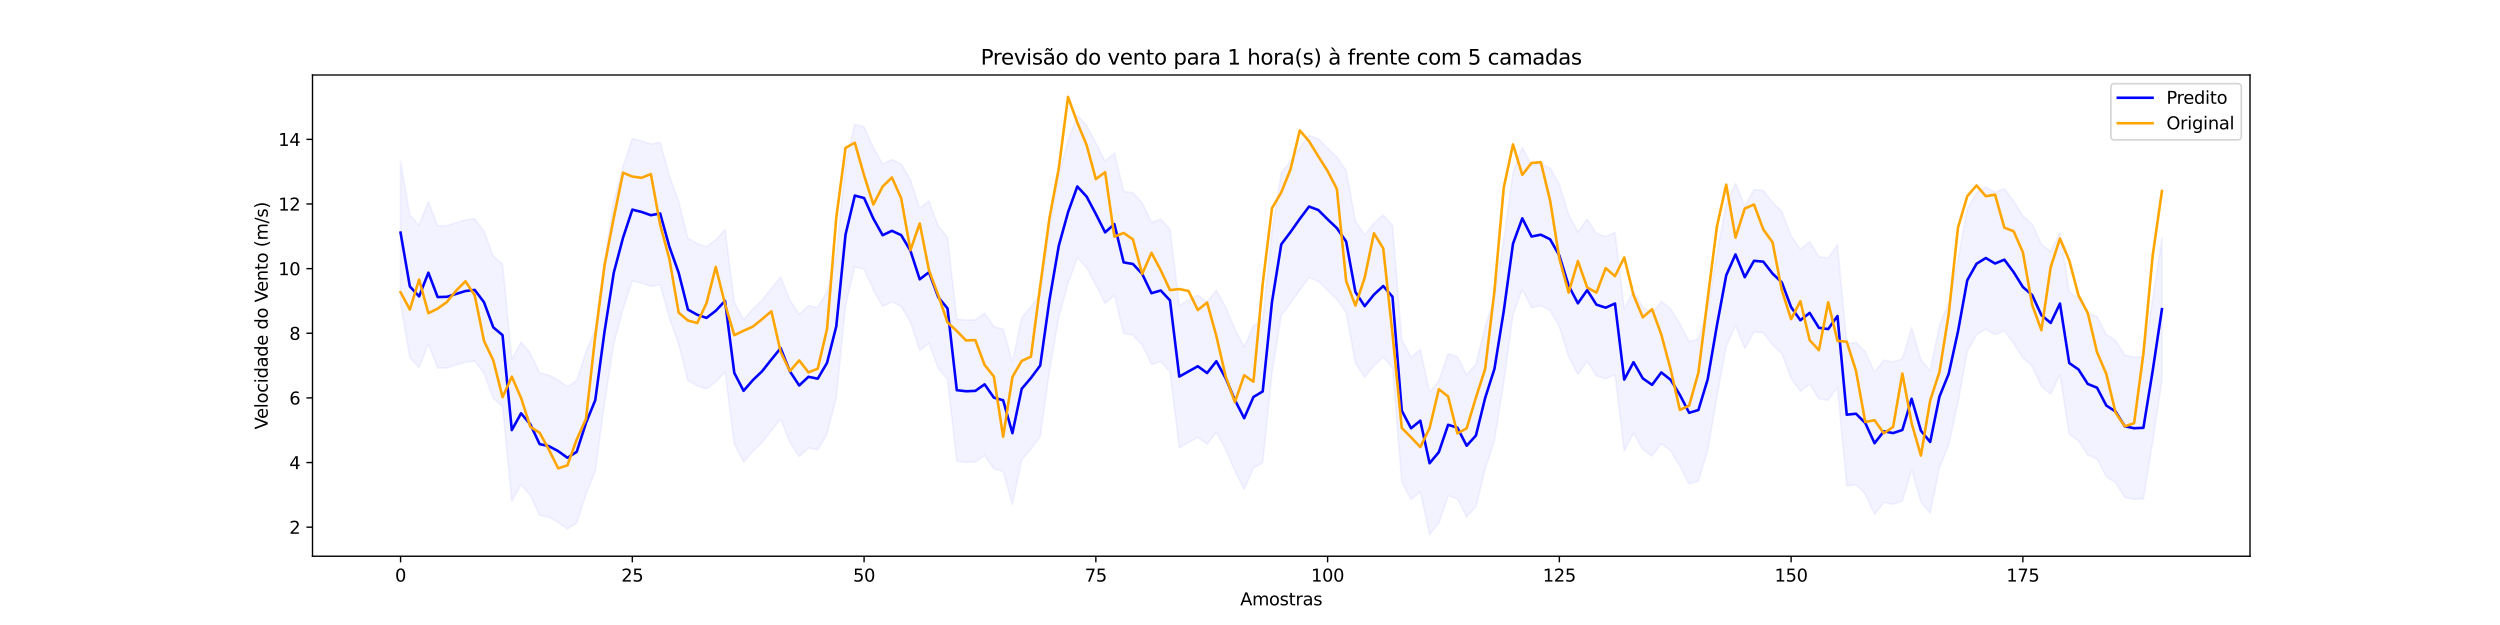 <?xml version="1.0" encoding="utf-8" standalone="no"?>
<!DOCTYPE svg PUBLIC "-//W3C//DTD SVG 1.1//EN"
  "http://www.w3.org/Graphics/SVG/1.1/DTD/svg11.dtd">
<svg xmlns:xlink="http://www.w3.org/1999/xlink" width="1440pt" height="360pt" viewBox="0 0 1440 360" xmlns="http://www.w3.org/2000/svg" version="1.1">
 <defs>
  <style type="text/css">*{stroke-linejoin: round; stroke-linecap: butt}</style>
 </defs>
 <g id="figure_1">
  <g id="patch_1">
   <path d="M 0 360 
L 1440 360 
L 1440 0 
L 0 0 
z
" style="fill: #ffffff"/>
  </g>
  <g id="axes_1">
   <g id="patch_2">
    <path d="M 180 320.4 
L 1296 320.4 
L 1296 43.2 
L 180 43.2 
z
" style="fill: #ffffff"/>
   </g>
   <g id="PolyCollection_1">
    <defs>
     <path id="m9de06564e8" d="M 230.727 -266.967 
L 230.727 -185.015 
L 236.067 -154.036 
L 241.407 -148.293 
L 246.746 -161.95 
L 252.086 -147.912 
L 257.426 -148.069 
L 262.766 -149.77 
L 268.105 -151.393 
L 273.445 -152.022 
L 278.785 -144.938 
L 284.124 -130.469 
L 289.464 -125.991 
L 294.804 -71.287 
L 300.144 -80.956 
L 305.483 -74.603 
L 310.823 -63.219 
L 316.163 -62.054 
L 321.502 -59.167 
L 326.842 -55.332 
L 332.182 -58.778 
L 337.522 -75.416 
L 342.861 -88.514 
L 348.201 -127.964 
L 353.541 -161.964 
L 358.88 -182.137 
L 364.22 -198.27 
L 369.56 -196.936 
L 374.9 -195.064 
L 380.239 -196.085 
L 385.579 -176.846 
L 390.919 -161.882 
L 396.258 -140.697 
L 401.598 -137.733 
L 406.938 -135.919 
L 412.278 -140.013 
L 417.617 -145.723 
L 422.957 -104.205 
L 428.297 -93.907 
L 433.636 -100.073 
L 438.976 -105.188 
L 444.316 -111.937 
L 449.656 -118.486 
L 454.995 -105.119 
L 460.335 -96.988 
L 465.675 -101.99 
L 471.014 -100.901 
L 476.354 -109.994 
L 481.694 -131.046 
L 487.033 -183.948 
L 492.373 -206.369 
L 497.713 -204.967 
L 503.053 -193.084 
L 508.392 -183.56 
L 513.732 -186.065 
L 519.072 -183.594 
L 524.411 -174.6 
L 529.751 -158.147 
L 535.091 -162.217 
L 540.431 -147.838 
L 545.77 -141.354 
L 551.11 -94.276 
L 556.45 -93.663 
L 561.789 -93.868 
L 567.129 -97.648 
L 572.469 -89.974 
L 577.809 -88.479 
L 583.148 -69.521 
L 588.488 -95.036 
L 593.828 -101.327 
L 599.167 -108.493 
L 604.507 -146.334 
L 609.847 -177.383 
L 615.187 -196.741 
L 620.526 -211.603 
L 625.866 -205.826 
L 631.206 -195.783 
L 636.545 -185.177 
L 641.885 -189.952 
L 647.225 -167.879 
L 652.565 -166.968 
L 657.904 -161.255 
L 663.244 -150.143 
L 668.584 -151.704 
L 673.923 -145.985 
L 679.263 -102.107 
L 684.603 -105.147 
L 689.943 -108.066 
L 695.282 -104.161 
L 700.622 -110.937 
L 705.962 -101.181 
L 711.301 -88.655 
L 716.641 -78.147 
L 721.981 -90.36 
L 727.321 -93.548 
L 732.66 -145.084 
L 738 -178.275 
L 743.34 -185.363 
L 748.679 -192.937 
L 754.019 -200.062 
L 759.359 -198.039 
L 764.699 -192.691 
L 770.038 -187.629 
L 775.378 -179.873 
L 780.718 -150.8 
L 786.057 -142.68 
L 791.397 -149.329 
L 796.737 -154.29 
L 802.077 -148.094 
L 807.416 -82.481 
L 812.756 -72.336 
L 818.096 -76.707 
L 823.435 -52.2 
L 828.775 -58.605 
L 834.115 -74.338 
L 839.455 -72.7 
L 844.794 -62.277 
L 850.134 -68.178 
L 855.474 -89.911 
L 860.813 -106.606 
L 866.153 -139.778 
L 871.493 -178.68 
L 876.833 -193.265 
L 882.172 -182.79 
L 887.512 -183.836 
L 892.852 -181.21 
L 898.191 -171.824 
L 903.531 -154.506 
L 908.871 -144.323 
L 914.211 -151.9 
L 919.55 -143.55 
L 924.89 -141.795 
L 930.23 -144.193 
L 935.569 -100.378 
L 940.909 -110.399 
L 946.249 -101.073 
L 951.589 -97.343 
L 956.928 -104.499 
L 962.268 -100.274 
L 967.608 -91.569 
L 972.947 -81.234 
L 978.287 -82.861 
L 983.627 -100.548 
L 988.967 -131.684 
L 994.306 -160.45 
L 999.646 -172.49 
L 1004.986 -159.377 
L 1010.325 -168.801 
L 1015.665 -168.311 
L 1021.005 -161.423 
L 1026.344 -156.333 
L 1031.684 -142.081 
L 1037.024 -134.549 
L 1042.364 -138.8 
L 1047.703 -130.187 
L 1053.043 -129.484 
L 1058.383 -136.984 
L 1063.722 -80.163 
L 1069.062 -80.715 
L 1074.402 -75.371 
L 1079.742 -63.732 
L 1085.081 -70.583 
L 1090.421 -69.565 
L 1095.761 -71.354 
L 1101.1 -89.337 
L 1106.44 -70.943 
L 1111.78 -64.438 
L 1117.12 -90.573 
L 1122.459 -103.71 
L 1127.799 -128.083 
L 1133.139 -157.573 
L 1138.478 -167.09 
L 1143.818 -170.397 
L 1149.158 -167.241 
L 1154.498 -169.441 
L 1159.837 -162.295 
L 1165.177 -153.714 
L 1170.517 -149.054 
L 1175.856 -137.48 
L 1181.196 -133.011 
L 1186.536 -144.169 
L 1191.876 -109.91 
L 1197.215 -106.201 
L 1202.555 -97.874 
L 1207.895 -95.699 
L 1213.234 -85.444 
L 1218.574 -81.972 
L 1223.914 -73.451 
L 1229.254 -72.37 
L 1234.593 -72.6 
L 1239.933 -105.361 
L 1245.273 -140.926 
L 1245.273 -222.878 
L 1245.273 -222.878 
L 1239.933 -187.313 
L 1234.593 -154.552 
L 1229.254 -154.323 
L 1223.914 -155.403 
L 1218.574 -163.925 
L 1213.234 -167.396 
L 1207.895 -177.652 
L 1202.555 -179.826 
L 1197.215 -188.154 
L 1191.876 -191.863 
L 1186.536 -226.121 
L 1181.196 -214.963 
L 1175.856 -219.432 
L 1170.517 -231.006 
L 1165.177 -235.666 
L 1159.837 -244.247 
L 1154.498 -251.393 
L 1149.158 -249.193 
L 1143.818 -252.349 
L 1138.478 -249.042 
L 1133.139 -239.525 
L 1127.799 -210.035 
L 1122.459 -185.662 
L 1117.12 -172.525 
L 1111.78 -146.39 
L 1106.44 -152.895 
L 1101.1 -171.289 
L 1095.761 -153.306 
L 1090.421 -151.517 
L 1085.081 -152.535 
L 1079.742 -145.684 
L 1074.402 -157.323 
L 1069.062 -162.667 
L 1063.722 -162.116 
L 1058.383 -218.936 
L 1053.043 -211.436 
L 1047.703 -212.139 
L 1042.364 -220.753 
L 1037.024 -216.501 
L 1031.684 -224.033 
L 1026.344 -238.285 
L 1021.005 -243.375 
L 1015.665 -250.263 
L 1010.325 -250.753 
L 1004.986 -241.329 
L 999.646 -254.442 
L 994.306 -242.402 
L 988.967 -213.636 
L 983.627 -182.5 
L 978.287 -164.814 
L 972.947 -163.186 
L 967.608 -173.521 
L 962.268 -182.226 
L 956.928 -186.451 
L 951.589 -179.295 
L 946.249 -183.025 
L 940.909 -192.352 
L 935.569 -182.331 
L 930.23 -226.145 
L 924.89 -223.747 
L 919.55 -225.502 
L 914.211 -233.852 
L 908.871 -226.275 
L 903.531 -236.458 
L 898.191 -253.776 
L 892.852 -263.162 
L 887.512 -265.788 
L 882.172 -264.742 
L 876.833 -275.218 
L 871.493 -260.633 
L 866.153 -221.73 
L 860.813 -188.558 
L 855.474 -171.863 
L 850.134 -150.131 
L 844.794 -144.229 
L 839.455 -154.653 
L 834.115 -156.29 
L 828.775 -140.557 
L 823.435 -134.152 
L 818.096 -158.659 
L 812.756 -154.288 
L 807.416 -164.433 
L 802.077 -230.046 
L 796.737 -236.242 
L 791.397 -231.281 
L 786.057 -224.632 
L 780.718 -232.752 
L 775.378 -261.825 
L 770.038 -269.581 
L 764.699 -274.643 
L 759.359 -279.991 
L 754.019 -282.014 
L 748.679 -274.889 
L 743.34 -267.315 
L 738 -260.228 
L 732.66 -227.036 
L 727.321 -175.5 
L 721.981 -172.312 
L 716.641 -160.099 
L 711.301 -170.607 
L 705.962 -183.133 
L 700.622 -192.889 
L 695.282 -186.113 
L 689.943 -190.018 
L 684.603 -187.099 
L 679.263 -184.059 
L 673.923 -227.937 
L 668.584 -233.656 
L 663.244 -232.095 
L 657.904 -243.207 
L 652.565 -248.92 
L 647.225 -249.831 
L 641.885 -271.905 
L 636.545 -267.129 
L 631.206 -277.735 
L 625.866 -287.778 
L 620.526 -293.555 
L 615.187 -278.694 
L 609.847 -259.335 
L 604.507 -228.287 
L 599.167 -190.446 
L 593.828 -183.279 
L 588.488 -176.988 
L 583.148 -151.473 
L 577.809 -170.431 
L 572.469 -171.927 
L 567.129 -179.6 
L 561.789 -175.82 
L 556.45 -175.615 
L 551.11 -176.228 
L 545.77 -223.306 
L 540.431 -229.79 
L 535.091 -244.169 
L 529.751 -240.099 
L 524.411 -256.552 
L 519.072 -265.546 
L 513.732 -268.018 
L 508.392 -265.513 
L 503.053 -275.036 
L 497.713 -286.919 
L 492.373 -288.322 
L 487.033 -265.9 
L 481.694 -212.999 
L 476.354 -191.946 
L 471.014 -182.853 
L 465.675 -183.942 
L 460.335 -178.94 
L 454.995 -187.071 
L 449.656 -200.438 
L 444.316 -193.89 
L 438.976 -187.14 
L 433.636 -182.025 
L 428.297 -175.859 
L 422.957 -186.157 
L 417.617 -227.675 
L 412.278 -221.965 
L 406.938 -217.871 
L 401.598 -219.685 
L 396.258 -222.65 
L 390.919 -243.835 
L 385.579 -258.798 
L 380.239 -278.037 
L 374.9 -277.016 
L 369.56 -278.888 
L 364.22 -280.222 
L 358.88 -264.089 
L 353.541 -243.916 
L 348.201 -209.916 
L 342.861 -170.466 
L 337.522 -157.368 
L 332.182 -140.731 
L 326.842 -137.284 
L 321.502 -141.12 
L 316.163 -144.006 
L 310.823 -145.171 
L 305.483 -156.555 
L 300.144 -162.908 
L 294.804 -153.239 
L 289.464 -207.943 
L 284.124 -212.421 
L 278.785 -226.89 
L 273.445 -233.975 
L 268.105 -233.345 
L 262.766 -231.722 
L 257.426 -230.022 
L 252.086 -229.865 
L 246.746 -243.902 
L 241.407 -230.245 
L 236.067 -235.988 
L 230.727 -266.967 
z
" style="stroke: #0000ff; stroke-opacity: 0.05"/>
    </defs>
    <g clip-path="url(#pc1c5393444)">
     <use xlink:href="#m9de06564e8" x="0" y="360" style="fill: #0000ff; fill-opacity: 0.05; stroke: #0000ff; stroke-opacity: 0.05"/>
    </g>
   </g>
   <g id="matplotlib.axis_1">
    <g id="xtick_1">
     <g id="line2d_1">
      <defs>
       <path id="mab54922712" d="M 0 0 
L 0 3.5 
" style="stroke: #000000; stroke-width: 0.8"/>
      </defs>
      <g>
       <use xlink:href="#mab54922712" x="230.727" y="320.4" style="stroke: #000000; stroke-width: 0.8"/>
      </g>
     </g>
     <g id="text_1">
      <!-- 0 -->
      <g transform="translate(227.546 334.998) scale(0.1 -0.1)">
       <defs>
        <path id="DejaVuSans-30" d="M 2034 4250 
Q 1547 4250 1301 3770 
Q 1056 3291 1056 2328 
Q 1056 1369 1301 889 
Q 1547 409 2034 409 
Q 2525 409 2770 889 
Q 3016 1369 3016 2328 
Q 3016 3291 2770 3770 
Q 2525 4250 2034 4250 
z
M 2034 4750 
Q 2819 4750 3233 4129 
Q 3647 3509 3647 2328 
Q 3647 1150 3233 529 
Q 2819 -91 2034 -91 
Q 1250 -91 836 529 
Q 422 1150 422 2328 
Q 422 3509 836 4129 
Q 1250 4750 2034 4750 
z
" transform="scale(0.016)"/>
       </defs>
       <use xlink:href="#DejaVuSans-30"/>
      </g>
     </g>
    </g>
    <g id="xtick_2">
     <g id="line2d_2">
      <g>
       <use xlink:href="#mab54922712" x="364.22" y="320.4" style="stroke: #000000; stroke-width: 0.8"/>
      </g>
     </g>
     <g id="text_2">
      <!-- 25 -->
      <g transform="translate(357.858 334.998) scale(0.1 -0.1)">
       <defs>
        <path id="DejaVuSans-32" d="M 1228 531 
L 3431 531 
L 3431 0 
L 469 0 
L 469 531 
Q 828 903 1448 1529 
Q 2069 2156 2228 2338 
Q 2531 2678 2651 2914 
Q 2772 3150 2772 3378 
Q 2772 3750 2511 3984 
Q 2250 4219 1831 4219 
Q 1534 4219 1204 4116 
Q 875 4013 500 3803 
L 500 4441 
Q 881 4594 1212 4672 
Q 1544 4750 1819 4750 
Q 2544 4750 2975 4387 
Q 3406 4025 3406 3419 
Q 3406 3131 3298 2873 
Q 3191 2616 2906 2266 
Q 2828 2175 2409 1742 
Q 1991 1309 1228 531 
z
" transform="scale(0.016)"/>
        <path id="DejaVuSans-35" d="M 691 4666 
L 3169 4666 
L 3169 4134 
L 1269 4134 
L 1269 2991 
Q 1406 3038 1543 3061 
Q 1681 3084 1819 3084 
Q 2600 3084 3056 2656 
Q 3513 2228 3513 1497 
Q 3513 744 3044 326 
Q 2575 -91 1722 -91 
Q 1428 -91 1123 -41 
Q 819 9 494 109 
L 494 744 
Q 775 591 1075 516 
Q 1375 441 1709 441 
Q 2250 441 2565 725 
Q 2881 1009 2881 1497 
Q 2881 1984 2565 2268 
Q 2250 2553 1709 2553 
Q 1456 2553 1204 2497 
Q 953 2441 691 2322 
L 691 4666 
z
" transform="scale(0.016)"/>
       </defs>
       <use xlink:href="#DejaVuSans-32"/>
       <use xlink:href="#DejaVuSans-35" x="63.623"/>
      </g>
     </g>
    </g>
    <g id="xtick_3">
     <g id="line2d_3">
      <g>
       <use xlink:href="#mab54922712" x="497.713" y="320.4" style="stroke: #000000; stroke-width: 0.8"/>
      </g>
     </g>
     <g id="text_3">
      <!-- 50 -->
      <g transform="translate(491.35 334.998) scale(0.1 -0.1)">
       <use xlink:href="#DejaVuSans-35"/>
       <use xlink:href="#DejaVuSans-30" x="63.623"/>
      </g>
     </g>
    </g>
    <g id="xtick_4">
     <g id="line2d_4">
      <g>
       <use xlink:href="#mab54922712" x="631.206" y="320.4" style="stroke: #000000; stroke-width: 0.8"/>
      </g>
     </g>
     <g id="text_4">
      <!-- 75 -->
      <g transform="translate(624.843 334.998) scale(0.1 -0.1)">
       <defs>
        <path id="DejaVuSans-37" d="M 525 4666 
L 3525 4666 
L 3525 4397 
L 1831 0 
L 1172 0 
L 2766 4134 
L 525 4134 
L 525 4666 
z
" transform="scale(0.016)"/>
       </defs>
       <use xlink:href="#DejaVuSans-37"/>
       <use xlink:href="#DejaVuSans-35" x="63.623"/>
      </g>
     </g>
    </g>
    <g id="xtick_5">
     <g id="line2d_5">
      <g>
       <use xlink:href="#mab54922712" x="764.699" y="320.4" style="stroke: #000000; stroke-width: 0.8"/>
      </g>
     </g>
     <g id="text_5">
      <!-- 100 -->
      <g transform="translate(755.155 334.998) scale(0.1 -0.1)">
       <defs>
        <path id="DejaVuSans-31" d="M 794 531 
L 1825 531 
L 1825 4091 
L 703 3866 
L 703 4441 
L 1819 4666 
L 2450 4666 
L 2450 531 
L 3481 531 
L 3481 0 
L 794 0 
L 794 531 
z
" transform="scale(0.016)"/>
       </defs>
       <use xlink:href="#DejaVuSans-31"/>
       <use xlink:href="#DejaVuSans-30" x="63.623"/>
       <use xlink:href="#DejaVuSans-30" x="127.246"/>
      </g>
     </g>
    </g>
    <g id="xtick_6">
     <g id="line2d_6">
      <g>
       <use xlink:href="#mab54922712" x="898.191" y="320.4" style="stroke: #000000; stroke-width: 0.8"/>
      </g>
     </g>
     <g id="text_6">
      <!-- 125 -->
      <g transform="translate(888.648 334.998) scale(0.1 -0.1)">
       <use xlink:href="#DejaVuSans-31"/>
       <use xlink:href="#DejaVuSans-32" x="63.623"/>
       <use xlink:href="#DejaVuSans-35" x="127.246"/>
      </g>
     </g>
    </g>
    <g id="xtick_7">
     <g id="line2d_7">
      <g>
       <use xlink:href="#mab54922712" x="1031.684" y="320.4" style="stroke: #000000; stroke-width: 0.8"/>
      </g>
     </g>
     <g id="text_7">
      <!-- 150 -->
      <g transform="translate(1022.14 334.998) scale(0.1 -0.1)">
       <use xlink:href="#DejaVuSans-31"/>
       <use xlink:href="#DejaVuSans-35" x="63.623"/>
       <use xlink:href="#DejaVuSans-30" x="127.246"/>
      </g>
     </g>
    </g>
    <g id="xtick_8">
     <g id="line2d_8">
      <g>
       <use xlink:href="#mab54922712" x="1165.177" y="320.4" style="stroke: #000000; stroke-width: 0.8"/>
      </g>
     </g>
     <g id="text_8">
      <!-- 175 -->
      <g transform="translate(1155.633 334.998) scale(0.1 -0.1)">
       <use xlink:href="#DejaVuSans-31"/>
       <use xlink:href="#DejaVuSans-37" x="63.623"/>
       <use xlink:href="#DejaVuSans-35" x="127.246"/>
      </g>
     </g>
    </g>
    <g id="text_9">
     <!-- Amostras -->
     <g transform="translate(714.361 348.677) scale(0.1 -0.1)">
      <defs>
       <path id="DejaVuSans-41" d="M 2188 4044 
L 1331 1722 
L 3047 1722 
L 2188 4044 
z
M 1831 4666 
L 2547 4666 
L 4325 0 
L 3669 0 
L 3244 1197 
L 1141 1197 
L 716 0 
L 50 0 
L 1831 4666 
z
" transform="scale(0.016)"/>
       <path id="DejaVuSans-6d" d="M 3328 2828 
Q 3544 3216 3844 3400 
Q 4144 3584 4550 3584 
Q 5097 3584 5394 3201 
Q 5691 2819 5691 2113 
L 5691 0 
L 5113 0 
L 5113 2094 
Q 5113 2597 4934 2840 
Q 4756 3084 4391 3084 
Q 3944 3084 3684 2787 
Q 3425 2491 3425 1978 
L 3425 0 
L 2847 0 
L 2847 2094 
Q 2847 2600 2669 2842 
Q 2491 3084 2119 3084 
Q 1678 3084 1418 2786 
Q 1159 2488 1159 1978 
L 1159 0 
L 581 0 
L 581 3500 
L 1159 3500 
L 1159 2956 
Q 1356 3278 1631 3431 
Q 1906 3584 2284 3584 
Q 2666 3584 2933 3390 
Q 3200 3197 3328 2828 
z
" transform="scale(0.016)"/>
       <path id="DejaVuSans-6f" d="M 1959 3097 
Q 1497 3097 1228 2736 
Q 959 2375 959 1747 
Q 959 1119 1226 758 
Q 1494 397 1959 397 
Q 2419 397 2687 759 
Q 2956 1122 2956 1747 
Q 2956 2369 2687 2733 
Q 2419 3097 1959 3097 
z
M 1959 3584 
Q 2709 3584 3137 3096 
Q 3566 2609 3566 1747 
Q 3566 888 3137 398 
Q 2709 -91 1959 -91 
Q 1206 -91 779 398 
Q 353 888 353 1747 
Q 353 2609 779 3096 
Q 1206 3584 1959 3584 
z
" transform="scale(0.016)"/>
       <path id="DejaVuSans-73" d="M 2834 3397 
L 2834 2853 
Q 2591 2978 2328 3040 
Q 2066 3103 1784 3103 
Q 1356 3103 1142 2972 
Q 928 2841 928 2578 
Q 928 2378 1081 2264 
Q 1234 2150 1697 2047 
L 1894 2003 
Q 2506 1872 2764 1633 
Q 3022 1394 3022 966 
Q 3022 478 2636 193 
Q 2250 -91 1575 -91 
Q 1294 -91 989 -36 
Q 684 19 347 128 
L 347 722 
Q 666 556 975 473 
Q 1284 391 1588 391 
Q 1994 391 2212 530 
Q 2431 669 2431 922 
Q 2431 1156 2273 1281 
Q 2116 1406 1581 1522 
L 1381 1569 
Q 847 1681 609 1914 
Q 372 2147 372 2553 
Q 372 3047 722 3315 
Q 1072 3584 1716 3584 
Q 2034 3584 2315 3537 
Q 2597 3491 2834 3397 
z
" transform="scale(0.016)"/>
       <path id="DejaVuSans-74" d="M 1172 4494 
L 1172 3500 
L 2356 3500 
L 2356 3053 
L 1172 3053 
L 1172 1153 
Q 1172 725 1289 603 
Q 1406 481 1766 481 
L 2356 481 
L 2356 0 
L 1766 0 
Q 1100 0 847 248 
Q 594 497 594 1153 
L 594 3053 
L 172 3053 
L 172 3500 
L 594 3500 
L 594 4494 
L 1172 4494 
z
" transform="scale(0.016)"/>
       <path id="DejaVuSans-72" d="M 2631 2963 
Q 2534 3019 2420 3045 
Q 2306 3072 2169 3072 
Q 1681 3072 1420 2755 
Q 1159 2438 1159 1844 
L 1159 0 
L 581 0 
L 581 3500 
L 1159 3500 
L 1159 2956 
Q 1341 3275 1631 3429 
Q 1922 3584 2338 3584 
Q 2397 3584 2469 3576 
Q 2541 3569 2628 3553 
L 2631 2963 
z
" transform="scale(0.016)"/>
       <path id="DejaVuSans-61" d="M 2194 1759 
Q 1497 1759 1228 1600 
Q 959 1441 959 1056 
Q 959 750 1161 570 
Q 1363 391 1709 391 
Q 2188 391 2477 730 
Q 2766 1069 2766 1631 
L 2766 1759 
L 2194 1759 
z
M 3341 1997 
L 3341 0 
L 2766 0 
L 2766 531 
Q 2569 213 2275 61 
Q 1981 -91 1556 -91 
Q 1019 -91 701 211 
Q 384 513 384 1019 
Q 384 1609 779 1909 
Q 1175 2209 1959 2209 
L 2766 2209 
L 2766 2266 
Q 2766 2663 2505 2880 
Q 2244 3097 1772 3097 
Q 1472 3097 1187 3025 
Q 903 2953 641 2809 
L 641 3341 
Q 956 3463 1253 3523 
Q 1550 3584 1831 3584 
Q 2591 3584 2966 3190 
Q 3341 2797 3341 1997 
z
" transform="scale(0.016)"/>
      </defs>
      <use xlink:href="#DejaVuSans-41"/>
      <use xlink:href="#DejaVuSans-6d" x="68.408"/>
      <use xlink:href="#DejaVuSans-6f" x="165.82"/>
      <use xlink:href="#DejaVuSans-73" x="227.002"/>
      <use xlink:href="#DejaVuSans-74" x="279.102"/>
      <use xlink:href="#DejaVuSans-72" x="318.311"/>
      <use xlink:href="#DejaVuSans-61" x="359.424"/>
      <use xlink:href="#DejaVuSans-73" x="420.703"/>
     </g>
    </g>
   </g>
   <g id="matplotlib.axis_2">
    <g id="ytick_1">
     <g id="line2d_9">
      <defs>
       <path id="m6149a141c1" d="M 0 0 
L -3.5 0 
" style="stroke: #000000; stroke-width: 0.8"/>
      </defs>
      <g>
       <use xlink:href="#m6149a141c1" x="180" y="303.658" style="stroke: #000000; stroke-width: 0.8"/>
      </g>
     </g>
     <g id="text_10">
      <!-- 2 -->
      <g transform="translate(166.637 307.457) scale(0.1 -0.1)">
       <use xlink:href="#DejaVuSans-32"/>
      </g>
     </g>
    </g>
    <g id="ytick_2">
     <g id="line2d_10">
      <g>
       <use xlink:href="#m6149a141c1" x="180" y="266.425" style="stroke: #000000; stroke-width: 0.8"/>
      </g>
     </g>
     <g id="text_11">
      <!-- 4 -->
      <g transform="translate(166.637 270.224) scale(0.1 -0.1)">
       <defs>
        <path id="DejaVuSans-34" d="M 2419 4116 
L 825 1625 
L 2419 1625 
L 2419 4116 
z
M 2253 4666 
L 3047 4666 
L 3047 1625 
L 3713 1625 
L 3713 1100 
L 3047 1100 
L 3047 0 
L 2419 0 
L 2419 1100 
L 313 1100 
L 313 1709 
L 2253 4666 
z
" transform="scale(0.016)"/>
       </defs>
       <use xlink:href="#DejaVuSans-34"/>
      </g>
     </g>
    </g>
    <g id="ytick_3">
     <g id="line2d_11">
      <g>
       <use xlink:href="#m6149a141c1" x="180" y="229.192" style="stroke: #000000; stroke-width: 0.8"/>
      </g>
     </g>
     <g id="text_12">
      <!-- 6 -->
      <g transform="translate(166.637 232.991) scale(0.1 -0.1)">
       <defs>
        <path id="DejaVuSans-36" d="M 2113 2584 
Q 1688 2584 1439 2293 
Q 1191 2003 1191 1497 
Q 1191 994 1439 701 
Q 1688 409 2113 409 
Q 2538 409 2786 701 
Q 3034 994 3034 1497 
Q 3034 2003 2786 2293 
Q 2538 2584 2113 2584 
z
M 3366 4563 
L 3366 3988 
Q 3128 4100 2886 4159 
Q 2644 4219 2406 4219 
Q 1781 4219 1451 3797 
Q 1122 3375 1075 2522 
Q 1259 2794 1537 2939 
Q 1816 3084 2150 3084 
Q 2853 3084 3261 2657 
Q 3669 2231 3669 1497 
Q 3669 778 3244 343 
Q 2819 -91 2113 -91 
Q 1303 -91 875 529 
Q 447 1150 447 2328 
Q 447 3434 972 4092 
Q 1497 4750 2381 4750 
Q 2619 4750 2861 4703 
Q 3103 4656 3366 4563 
z
" transform="scale(0.016)"/>
       </defs>
       <use xlink:href="#DejaVuSans-36"/>
      </g>
     </g>
    </g>
    <g id="ytick_4">
     <g id="line2d_12">
      <g>
       <use xlink:href="#m6149a141c1" x="180" y="191.959" style="stroke: #000000; stroke-width: 0.8"/>
      </g>
     </g>
     <g id="text_13">
      <!-- 8 -->
      <g transform="translate(166.637 195.758) scale(0.1 -0.1)">
       <defs>
        <path id="DejaVuSans-38" d="M 2034 2216 
Q 1584 2216 1326 1975 
Q 1069 1734 1069 1313 
Q 1069 891 1326 650 
Q 1584 409 2034 409 
Q 2484 409 2743 651 
Q 3003 894 3003 1313 
Q 3003 1734 2745 1975 
Q 2488 2216 2034 2216 
z
M 1403 2484 
Q 997 2584 770 2862 
Q 544 3141 544 3541 
Q 544 4100 942 4425 
Q 1341 4750 2034 4750 
Q 2731 4750 3128 4425 
Q 3525 4100 3525 3541 
Q 3525 3141 3298 2862 
Q 3072 2584 2669 2484 
Q 3125 2378 3379 2068 
Q 3634 1759 3634 1313 
Q 3634 634 3220 271 
Q 2806 -91 2034 -91 
Q 1263 -91 848 271 
Q 434 634 434 1313 
Q 434 1759 690 2068 
Q 947 2378 1403 2484 
z
M 1172 3481 
Q 1172 3119 1398 2916 
Q 1625 2713 2034 2713 
Q 2441 2713 2670 2916 
Q 2900 3119 2900 3481 
Q 2900 3844 2670 4047 
Q 2441 4250 2034 4250 
Q 1625 4250 1398 4047 
Q 1172 3844 1172 3481 
z
" transform="scale(0.016)"/>
       </defs>
       <use xlink:href="#DejaVuSans-38"/>
      </g>
     </g>
    </g>
    <g id="ytick_5">
     <g id="line2d_13">
      <g>
       <use xlink:href="#m6149a141c1" x="180" y="154.726" style="stroke: #000000; stroke-width: 0.8"/>
      </g>
     </g>
     <g id="text_14">
      <!-- 10 -->
      <g transform="translate(160.275 158.525) scale(0.1 -0.1)">
       <use xlink:href="#DejaVuSans-31"/>
       <use xlink:href="#DejaVuSans-30" x="63.623"/>
      </g>
     </g>
    </g>
    <g id="ytick_6">
     <g id="line2d_14">
      <g>
       <use xlink:href="#m6149a141c1" x="180" y="117.493" style="stroke: #000000; stroke-width: 0.8"/>
      </g>
     </g>
     <g id="text_15">
      <!-- 12 -->
      <g transform="translate(160.275 121.292) scale(0.1 -0.1)">
       <use xlink:href="#DejaVuSans-31"/>
       <use xlink:href="#DejaVuSans-32" x="63.623"/>
      </g>
     </g>
    </g>
    <g id="ytick_7">
     <g id="line2d_15">
      <g>
       <use xlink:href="#m6149a141c1" x="180" y="80.26" style="stroke: #000000; stroke-width: 0.8"/>
      </g>
     </g>
     <g id="text_16">
      <!-- 14 -->
      <g transform="translate(160.275 84.059) scale(0.1 -0.1)">
       <use xlink:href="#DejaVuSans-31"/>
       <use xlink:href="#DejaVuSans-34" x="63.623"/>
      </g>
     </g>
    </g>
    <g id="text_17">
     <!-- Velocidade do Vento (m/s) -->
     <g transform="translate(154.195 247.345) rotate(-90) scale(0.1 -0.1)">
      <defs>
       <path id="DejaVuSans-56" d="M 1831 0 
L 50 4666 
L 709 4666 
L 2188 738 
L 3669 4666 
L 4325 4666 
L 2547 0 
L 1831 0 
z
" transform="scale(0.016)"/>
       <path id="DejaVuSans-65" d="M 3597 1894 
L 3597 1613 
L 953 1613 
Q 991 1019 1311 708 
Q 1631 397 2203 397 
Q 2534 397 2845 478 
Q 3156 559 3463 722 
L 3463 178 
Q 3153 47 2828 -22 
Q 2503 -91 2169 -91 
Q 1331 -91 842 396 
Q 353 884 353 1716 
Q 353 2575 817 3079 
Q 1281 3584 2069 3584 
Q 2775 3584 3186 3129 
Q 3597 2675 3597 1894 
z
M 3022 2063 
Q 3016 2534 2758 2815 
Q 2500 3097 2075 3097 
Q 1594 3097 1305 2825 
Q 1016 2553 972 2059 
L 3022 2063 
z
" transform="scale(0.016)"/>
       <path id="DejaVuSans-6c" d="M 603 4863 
L 1178 4863 
L 1178 0 
L 603 0 
L 603 4863 
z
" transform="scale(0.016)"/>
       <path id="DejaVuSans-63" d="M 3122 3366 
L 3122 2828 
Q 2878 2963 2633 3030 
Q 2388 3097 2138 3097 
Q 1578 3097 1268 2742 
Q 959 2388 959 1747 
Q 959 1106 1268 751 
Q 1578 397 2138 397 
Q 2388 397 2633 464 
Q 2878 531 3122 666 
L 3122 134 
Q 2881 22 2623 -34 
Q 2366 -91 2075 -91 
Q 1284 -91 818 406 
Q 353 903 353 1747 
Q 353 2603 823 3093 
Q 1294 3584 2113 3584 
Q 2378 3584 2631 3529 
Q 2884 3475 3122 3366 
z
" transform="scale(0.016)"/>
       <path id="DejaVuSans-69" d="M 603 3500 
L 1178 3500 
L 1178 0 
L 603 0 
L 603 3500 
z
M 603 4863 
L 1178 4863 
L 1178 4134 
L 603 4134 
L 603 4863 
z
" transform="scale(0.016)"/>
       <path id="DejaVuSans-64" d="M 2906 2969 
L 2906 4863 
L 3481 4863 
L 3481 0 
L 2906 0 
L 2906 525 
Q 2725 213 2448 61 
Q 2172 -91 1784 -91 
Q 1150 -91 751 415 
Q 353 922 353 1747 
Q 353 2572 751 3078 
Q 1150 3584 1784 3584 
Q 2172 3584 2448 3432 
Q 2725 3281 2906 2969 
z
M 947 1747 
Q 947 1113 1208 752 
Q 1469 391 1925 391 
Q 2381 391 2643 752 
Q 2906 1113 2906 1747 
Q 2906 2381 2643 2742 
Q 2381 3103 1925 3103 
Q 1469 3103 1208 2742 
Q 947 2381 947 1747 
z
" transform="scale(0.016)"/>
       <path id="DejaVuSans-20" transform="scale(0.016)"/>
       <path id="DejaVuSans-6e" d="M 3513 2113 
L 3513 0 
L 2938 0 
L 2938 2094 
Q 2938 2591 2744 2837 
Q 2550 3084 2163 3084 
Q 1697 3084 1428 2787 
Q 1159 2491 1159 1978 
L 1159 0 
L 581 0 
L 581 3500 
L 1159 3500 
L 1159 2956 
Q 1366 3272 1645 3428 
Q 1925 3584 2291 3584 
Q 2894 3584 3203 3211 
Q 3513 2838 3513 2113 
z
" transform="scale(0.016)"/>
       <path id="DejaVuSans-28" d="M 1984 4856 
Q 1566 4138 1362 3434 
Q 1159 2731 1159 2009 
Q 1159 1288 1364 580 
Q 1569 -128 1984 -844 
L 1484 -844 
Q 1016 -109 783 600 
Q 550 1309 550 2009 
Q 550 2706 781 3412 
Q 1013 4119 1484 4856 
L 1984 4856 
z
" transform="scale(0.016)"/>
       <path id="DejaVuSans-2f" d="M 1625 4666 
L 2156 4666 
L 531 -594 
L 0 -594 
L 1625 4666 
z
" transform="scale(0.016)"/>
       <path id="DejaVuSans-29" d="M 513 4856 
L 1013 4856 
Q 1481 4119 1714 3412 
Q 1947 2706 1947 2009 
Q 1947 1309 1714 600 
Q 1481 -109 1013 -844 
L 513 -844 
Q 928 -128 1133 580 
Q 1338 1288 1338 2009 
Q 1338 2731 1133 3434 
Q 928 4138 513 4856 
z
" transform="scale(0.016)"/>
      </defs>
      <use xlink:href="#DejaVuSans-56"/>
      <use xlink:href="#DejaVuSans-65" x="60.658"/>
      <use xlink:href="#DejaVuSans-6c" x="122.182"/>
      <use xlink:href="#DejaVuSans-6f" x="149.965"/>
      <use xlink:href="#DejaVuSans-63" x="211.146"/>
      <use xlink:href="#DejaVuSans-69" x="266.127"/>
      <use xlink:href="#DejaVuSans-64" x="293.91"/>
      <use xlink:href="#DejaVuSans-61" x="357.387"/>
      <use xlink:href="#DejaVuSans-64" x="418.666"/>
      <use xlink:href="#DejaVuSans-65" x="482.143"/>
      <use xlink:href="#DejaVuSans-20" x="543.666"/>
      <use xlink:href="#DejaVuSans-64" x="575.453"/>
      <use xlink:href="#DejaVuSans-6f" x="638.93"/>
      <use xlink:href="#DejaVuSans-20" x="700.111"/>
      <use xlink:href="#DejaVuSans-56" x="731.898"/>
      <use xlink:href="#DejaVuSans-65" x="792.557"/>
      <use xlink:href="#DejaVuSans-6e" x="854.08"/>
      <use xlink:href="#DejaVuSans-74" x="917.459"/>
      <use xlink:href="#DejaVuSans-6f" x="956.668"/>
      <use xlink:href="#DejaVuSans-20" x="1017.85"/>
      <use xlink:href="#DejaVuSans-28" x="1049.637"/>
      <use xlink:href="#DejaVuSans-6d" x="1088.65"/>
      <use xlink:href="#DejaVuSans-2f" x="1186.062"/>
      <use xlink:href="#DejaVuSans-73" x="1219.754"/>
      <use xlink:href="#DejaVuSans-29" x="1271.854"/>
     </g>
    </g>
   </g>
   <g id="line2d_16">
    <path d="M 230.727 134.009 
L 236.067 164.988 
L 241.407 170.731 
L 246.746 157.074 
L 252.086 171.111 
L 257.426 170.954 
L 268.105 167.631 
L 273.445 167.001 
L 278.785 174.086 
L 284.124 188.555 
L 289.464 193.033 
L 294.804 247.737 
L 300.144 238.068 
L 305.483 244.421 
L 310.823 255.805 
L 316.163 256.97 
L 321.502 259.856 
L 326.842 263.692 
L 332.182 260.245 
L 337.522 243.608 
L 342.861 230.51 
L 348.201 191.06 
L 353.541 157.06 
L 358.88 136.887 
L 364.22 120.754 
L 369.56 122.088 
L 374.9 123.96 
L 380.239 122.939 
L 385.579 142.178 
L 390.919 157.141 
L 396.258 178.327 
L 401.598 181.291 
L 406.938 183.105 
L 412.278 179.011 
L 417.617 173.301 
L 422.957 214.819 
L 428.297 225.117 
L 433.636 218.951 
L 438.976 213.836 
L 444.316 207.087 
L 449.656 200.538 
L 454.995 213.905 
L 460.335 222.036 
L 465.675 217.034 
L 471.014 218.123 
L 476.354 209.03 
L 481.694 187.978 
L 487.033 135.076 
L 492.373 112.654 
L 497.713 114.057 
L 503.053 125.94 
L 508.392 135.464 
L 513.732 132.959 
L 519.072 135.43 
L 524.411 144.424 
L 529.751 160.877 
L 535.091 156.807 
L 540.431 171.186 
L 545.77 177.67 
L 551.11 224.748 
L 556.45 225.361 
L 561.789 225.156 
L 567.129 221.376 
L 572.469 229.049 
L 577.809 230.545 
L 583.148 249.503 
L 588.488 223.988 
L 593.828 217.697 
L 599.167 210.531 
L 604.507 172.689 
L 609.847 141.641 
L 615.187 122.283 
L 620.526 107.421 
L 625.866 113.198 
L 631.206 123.241 
L 636.545 133.847 
L 641.885 129.071 
L 647.225 151.145 
L 652.565 152.056 
L 657.904 157.769 
L 663.244 168.881 
L 668.584 167.32 
L 673.923 173.039 
L 679.263 216.917 
L 689.943 210.958 
L 695.282 214.863 
L 700.622 208.087 
L 705.962 217.843 
L 711.301 230.369 
L 716.641 240.877 
L 721.981 228.664 
L 727.321 225.476 
L 732.66 173.94 
L 738 140.748 
L 743.34 133.661 
L 748.679 126.087 
L 754.019 118.962 
L 759.359 120.985 
L 764.699 126.333 
L 770.038 131.395 
L 775.378 139.151 
L 780.718 168.224 
L 786.057 176.344 
L 791.397 169.695 
L 796.737 164.734 
L 802.077 170.93 
L 807.416 236.543 
L 812.756 246.688 
L 818.096 242.317 
L 823.435 266.824 
L 828.775 260.419 
L 834.115 244.686 
L 839.455 246.324 
L 844.794 256.747 
L 850.134 250.846 
L 855.474 229.113 
L 860.813 212.418 
L 866.153 179.246 
L 871.493 140.343 
L 876.833 125.758 
L 882.172 136.234 
L 887.512 135.188 
L 892.852 137.814 
L 898.191 147.2 
L 903.531 164.518 
L 908.871 174.701 
L 914.211 167.124 
L 919.55 175.474 
L 924.89 177.229 
L 930.23 174.831 
L 935.569 218.646 
L 940.909 208.624 
L 946.249 217.951 
L 951.589 221.681 
L 956.928 214.525 
L 962.268 218.75 
L 967.608 227.455 
L 972.947 237.79 
L 978.287 236.163 
L 983.627 218.476 
L 988.967 187.34 
L 994.306 158.574 
L 999.646 146.534 
L 1004.986 159.647 
L 1010.325 150.223 
L 1015.665 150.713 
L 1021.005 157.601 
L 1026.344 162.691 
L 1031.684 176.943 
L 1037.024 184.475 
L 1042.364 180.223 
L 1047.703 188.837 
L 1053.043 189.54 
L 1058.383 182.04 
L 1063.722 238.86 
L 1069.062 238.309 
L 1074.402 243.653 
L 1079.742 255.292 
L 1085.081 248.441 
L 1090.421 249.459 
L 1095.761 247.67 
L 1101.1 229.687 
L 1106.44 248.081 
L 1111.78 254.586 
L 1117.12 228.451 
L 1122.459 215.314 
L 1127.799 190.941 
L 1133.139 161.451 
L 1138.478 151.934 
L 1143.818 148.627 
L 1149.158 151.783 
L 1154.498 149.583 
L 1159.837 156.729 
L 1165.177 165.31 
L 1170.517 169.97 
L 1175.856 181.544 
L 1181.196 186.013 
L 1186.536 174.855 
L 1191.876 209.113 
L 1197.215 212.822 
L 1202.555 221.15 
L 1207.895 223.325 
L 1213.234 233.58 
L 1218.574 237.051 
L 1223.914 245.573 
L 1229.254 246.653 
L 1234.593 246.424 
L 1239.933 213.663 
L 1245.273 178.098 
L 1245.273 178.098 
" clip-path="url(#pc1c5393444)" style="fill: none; stroke: #0000ff; stroke-width: 1.5; stroke-linecap: square"/>
   </g>
   <g id="line2d_17">
    <path d="M 230.727 168.347 
L 236.067 178.286 
L 241.407 161.014 
L 246.746 180.406 
L 252.086 177.769 
L 257.426 173.942 
L 262.766 167.354 
L 268.105 162.017 
L 273.445 170.126 
L 278.785 196.375 
L 284.124 207.555 
L 289.464 228.768 
L 294.804 216.967 
L 300.144 229.233 
L 305.483 245.864 
L 310.823 249.279 
L 316.163 258.978 
L 321.502 269.776 
L 326.842 268.017 
L 332.182 253.155 
L 337.522 241.313 
L 342.861 193.717 
L 348.201 152.968 
L 353.541 125.374 
L 358.88 99.487 
L 364.22 101.7 
L 369.56 102.414 
L 374.9 100.273 
L 380.239 129.418 
L 385.579 149.213 
L 390.919 180.096 
L 396.258 184.636 
L 401.598 186.064 
L 406.938 174.656 
L 412.278 153.785 
L 417.617 175.194 
L 422.957 193.065 
L 428.297 190.511 
L 433.636 188.16 
L 438.976 183.828 
L 444.316 179.279 
L 449.656 202.684 
L 454.995 213.761 
L 460.335 207.597 
L 465.675 214.485 
L 471.014 212.375 
L 476.354 189.601 
L 481.694 125.457 
L 487.033 85.173 
L 492.373 82.215 
L 497.713 100.997 
L 503.053 117.814 
L 508.392 107.45 
L 513.732 102.238 
L 519.072 114.152 
L 524.411 144.135 
L 529.751 128.704 
L 535.091 155.657 
L 540.431 170.095 
L 545.77 185.671 
L 551.11 190.666 
L 556.45 196.116 
L 561.789 195.889 
L 567.129 210.213 
L 572.469 216.874 
L 577.809 251.542 
L 583.148 217.143 
L 588.488 207.917 
L 593.828 205.425 
L 599.167 164.748 
L 604.507 125.519 
L 609.847 97.015 
L 615.187 55.8 
L 620.526 70.59 
L 625.866 83.518 
L 631.206 103.148 
L 636.545 99.197 
L 641.885 136.327 
L 647.225 134.165 
L 652.565 137.888 
L 657.904 157.787 
L 663.244 145.614 
L 668.584 155.646 
L 673.923 167.106 
L 679.263 166.496 
L 684.603 167.613 
L 689.943 178.586 
L 695.282 174.263 
L 700.622 193.5 
L 705.962 216.791 
L 711.301 231.643 
L 716.641 216.15 
L 721.981 219.842 
L 727.321 163.269 
L 732.66 119.903 
L 738 110.853 
L 743.34 97.48 
L 748.679 75.14 
L 754.019 81.387 
L 759.359 90.068 
L 764.699 98.525 
L 770.038 108.847 
L 775.378 161.841 
L 780.718 176.021 
L 786.057 159.969 
L 791.397 134.361 
L 796.737 143.091 
L 802.077 192.362 
L 807.416 246.505 
L 812.756 251.873 
L 818.096 257.54 
L 823.435 246.588 
L 828.775 224.186 
L 834.115 228.385 
L 839.455 249.628 
L 844.794 246.727 
L 850.134 229.009 
L 855.474 212.396 
L 860.813 167.364 
L 866.153 108.102 
L 871.493 83.166 
L 876.833 100.748 
L 882.172 93.84 
L 887.512 93.467 
L 892.852 115.445 
L 898.191 148.893 
L 903.531 168.543 
L 908.871 150.382 
L 914.211 165.565 
L 919.55 168.533 
L 924.89 154.457 
L 930.23 159.09 
L 935.569 148.282 
L 940.909 169.96 
L 946.249 182.764 
L 951.589 178.079 
L 956.928 192.765 
L 962.268 212.695 
L 967.608 236.132 
L 972.947 233.608 
L 978.287 214.64 
L 983.627 171.977 
L 988.967 130.318 
L 994.306 106.385 
L 999.646 136.875 
L 1004.986 120.12 
L 1010.325 117.803 
L 1015.665 132.19 
L 1021.005 139.615 
L 1026.344 167.313 
L 1031.684 183.84 
L 1037.024 173.456 
L 1042.364 195.941 
L 1047.703 201.712 
L 1053.043 174.118 
L 1058.383 196.334 
L 1063.722 196.809 
L 1069.062 213.688 
L 1074.402 243.051 
L 1079.742 242.037 
L 1085.081 249.587 
L 1090.421 245.895 
L 1095.761 215.147 
L 1101.1 243.775 
L 1106.44 262.401 
L 1111.78 230.712 
L 1117.12 214.268 
L 1122.459 180.861 
L 1127.799 131.104 
L 1133.139 112.994 
L 1138.478 106.83 
L 1143.818 113.004 
L 1149.158 112.137 
L 1154.498 131.131 
L 1159.837 133.193 
L 1165.177 145.314 
L 1170.517 175.587 
L 1175.856 190.211 
L 1181.196 153.888 
L 1186.536 137.413 
L 1191.876 149.989 
L 1197.215 170.167 
L 1202.555 180.313 
L 1207.895 202.891 
L 1213.234 215.436 
L 1218.574 237.683 
L 1223.914 245.574 
L 1229.254 243.764 
L 1234.593 203.677 
L 1239.933 147.269 
L 1245.273 110.036 
L 1245.273 110.036 
" clip-path="url(#pc1c5393444)" style="fill: none; stroke: #ffa500; stroke-width: 1.5; stroke-linecap: square"/>
   </g>
   <g id="patch_3">
    <path d="M 180 320.4 
L 180 43.2 
" style="fill: none; stroke: #000000; stroke-width: 0.8; stroke-linejoin: miter; stroke-linecap: square"/>
   </g>
   <g id="patch_4">
    <path d="M 1296 320.4 
L 1296 43.2 
" style="fill: none; stroke: #000000; stroke-width: 0.8; stroke-linejoin: miter; stroke-linecap: square"/>
   </g>
   <g id="patch_5">
    <path d="M 180 320.4 
L 1296 320.4 
" style="fill: none; stroke: #000000; stroke-width: 0.8; stroke-linejoin: miter; stroke-linecap: square"/>
   </g>
   <g id="patch_6">
    <path d="M 180 43.2 
L 1296 43.2 
" style="fill: none; stroke: #000000; stroke-width: 0.8; stroke-linejoin: miter; stroke-linecap: square"/>
   </g>
   <g id="text_18">
    <!-- Previsão do vento para 1 hora(s) à frente com 5 camadas -->
    <g transform="translate(564.882 37.2) scale(0.12 -0.12)">
     <defs>
      <path id="DejaVuSans-50" d="M 1259 4147 
L 1259 2394 
L 2053 2394 
Q 2494 2394 2734 2622 
Q 2975 2850 2975 3272 
Q 2975 3691 2734 3919 
Q 2494 4147 2053 4147 
L 1259 4147 
z
M 628 4666 
L 2053 4666 
Q 2838 4666 3239 4311 
Q 3641 3956 3641 3272 
Q 3641 2581 3239 2228 
Q 2838 1875 2053 1875 
L 1259 1875 
L 1259 0 
L 628 0 
L 628 4666 
z
" transform="scale(0.016)"/>
      <path id="DejaVuSans-76" d="M 191 3500 
L 800 3500 
L 1894 563 
L 2988 3500 
L 3597 3500 
L 2284 0 
L 1503 0 
L 191 3500 
z
" transform="scale(0.016)"/>
      <path id="DejaVuSans-e3" d="M 2194 1759 
Q 1497 1759 1228 1600 
Q 959 1441 959 1056 
Q 959 750 1161 570 
Q 1363 391 1709 391 
Q 2188 391 2477 730 
Q 2766 1069 2766 1631 
L 2766 1759 
L 2194 1759 
z
M 3341 1997 
L 3341 0 
L 2766 0 
L 2766 531 
Q 2569 213 2275 61 
Q 1981 -91 1556 -91 
Q 1019 -91 701 211 
Q 384 513 384 1019 
Q 384 1609 779 1909 
Q 1175 2209 1959 2209 
L 2766 2209 
L 2766 2266 
Q 2766 2663 2505 2880 
Q 2244 3097 1772 3097 
Q 1472 3097 1187 3025 
Q 903 2953 641 2809 
L 641 3341 
Q 956 3463 1253 3523 
Q 1550 3584 1831 3584 
Q 2591 3584 2966 3190 
Q 3341 2797 3341 1997 
z
M 1844 4281 
L 1666 4453 
Q 1597 4516 1545 4545 
Q 1494 4575 1453 4575 
Q 1334 4575 1278 4461 
Q 1222 4347 1216 4091 
L 825 4091 
Q 831 4513 990 4742 
Q 1150 4972 1434 4972 
Q 1553 4972 1653 4928 
Q 1753 4884 1869 4781 
L 2047 4609 
Q 2116 4547 2167 4517 
Q 2219 4488 2259 4488 
Q 2378 4488 2434 4602 
Q 2491 4716 2497 4972 
L 2888 4972 
Q 2881 4550 2722 4320 
Q 2563 4091 2278 4091 
Q 2159 4091 2059 4134 
Q 1959 4178 1844 4281 
z
" transform="scale(0.016)"/>
      <path id="DejaVuSans-70" d="M 1159 525 
L 1159 -1331 
L 581 -1331 
L 581 3500 
L 1159 3500 
L 1159 2969 
Q 1341 3281 1617 3432 
Q 1894 3584 2278 3584 
Q 2916 3584 3314 3078 
Q 3713 2572 3713 1747 
Q 3713 922 3314 415 
Q 2916 -91 2278 -91 
Q 1894 -91 1617 61 
Q 1341 213 1159 525 
z
M 3116 1747 
Q 3116 2381 2855 2742 
Q 2594 3103 2138 3103 
Q 1681 3103 1420 2742 
Q 1159 2381 1159 1747 
Q 1159 1113 1420 752 
Q 1681 391 2138 391 
Q 2594 391 2855 752 
Q 3116 1113 3116 1747 
z
" transform="scale(0.016)"/>
      <path id="DejaVuSans-68" d="M 3513 2113 
L 3513 0 
L 2938 0 
L 2938 2094 
Q 2938 2591 2744 2837 
Q 2550 3084 2163 3084 
Q 1697 3084 1428 2787 
Q 1159 2491 1159 1978 
L 1159 0 
L 581 0 
L 581 4863 
L 1159 4863 
L 1159 2956 
Q 1366 3272 1645 3428 
Q 1925 3584 2291 3584 
Q 2894 3584 3203 3211 
Q 3513 2838 3513 2113 
z
" transform="scale(0.016)"/>
      <path id="DejaVuSans-e0" d="M 2194 1759 
Q 1497 1759 1228 1600 
Q 959 1441 959 1056 
Q 959 750 1161 570 
Q 1363 391 1709 391 
Q 2188 391 2477 730 
Q 2766 1069 2766 1631 
L 2766 1759 
L 2194 1759 
z
M 3341 1997 
L 3341 0 
L 2766 0 
L 2766 531 
Q 2569 213 2275 61 
Q 1981 -91 1556 -91 
Q 1019 -91 701 211 
Q 384 513 384 1019 
Q 384 1609 779 1909 
Q 1175 2209 1959 2209 
L 2766 2209 
L 2766 2266 
Q 2766 2663 2505 2880 
Q 2244 3097 1772 3097 
Q 1472 3097 1187 3025 
Q 903 2953 641 2809 
L 641 3341 
Q 956 3463 1253 3523 
Q 1550 3584 1831 3584 
Q 2591 3584 2966 3190 
Q 3341 2797 3341 1997 
z
M 1403 5119 
L 2284 3950 
L 1806 3950 
L 788 5119 
L 1403 5119 
z
" transform="scale(0.016)"/>
      <path id="DejaVuSans-66" d="M 2375 4863 
L 2375 4384 
L 1825 4384 
Q 1516 4384 1395 4259 
Q 1275 4134 1275 3809 
L 1275 3500 
L 2222 3500 
L 2222 3053 
L 1275 3053 
L 1275 0 
L 697 0 
L 697 3053 
L 147 3053 
L 147 3500 
L 697 3500 
L 697 3744 
Q 697 4328 969 4595 
Q 1241 4863 1831 4863 
L 2375 4863 
z
" transform="scale(0.016)"/>
     </defs>
     <use xlink:href="#DejaVuSans-50"/>
     <use xlink:href="#DejaVuSans-72" x="58.553"/>
     <use xlink:href="#DejaVuSans-65" x="97.416"/>
     <use xlink:href="#DejaVuSans-76" x="158.939"/>
     <use xlink:href="#DejaVuSans-69" x="218.119"/>
     <use xlink:href="#DejaVuSans-73" x="245.902"/>
     <use xlink:href="#DejaVuSans-e3" x="298.002"/>
     <use xlink:href="#DejaVuSans-6f" x="359.281"/>
     <use xlink:href="#DejaVuSans-20" x="420.463"/>
     <use xlink:href="#DejaVuSans-64" x="452.25"/>
     <use xlink:href="#DejaVuSans-6f" x="515.727"/>
     <use xlink:href="#DejaVuSans-20" x="576.908"/>
     <use xlink:href="#DejaVuSans-76" x="608.695"/>
     <use xlink:href="#DejaVuSans-65" x="667.875"/>
     <use xlink:href="#DejaVuSans-6e" x="729.398"/>
     <use xlink:href="#DejaVuSans-74" x="792.777"/>
     <use xlink:href="#DejaVuSans-6f" x="831.986"/>
     <use xlink:href="#DejaVuSans-20" x="893.168"/>
     <use xlink:href="#DejaVuSans-70" x="924.955"/>
     <use xlink:href="#DejaVuSans-61" x="988.432"/>
     <use xlink:href="#DejaVuSans-72" x="1049.711"/>
     <use xlink:href="#DejaVuSans-61" x="1090.824"/>
     <use xlink:href="#DejaVuSans-20" x="1152.104"/>
     <use xlink:href="#DejaVuSans-31" x="1183.891"/>
     <use xlink:href="#DejaVuSans-20" x="1247.514"/>
     <use xlink:href="#DejaVuSans-68" x="1279.301"/>
     <use xlink:href="#DejaVuSans-6f" x="1342.68"/>
     <use xlink:href="#DejaVuSans-72" x="1403.861"/>
     <use xlink:href="#DejaVuSans-61" x="1444.975"/>
     <use xlink:href="#DejaVuSans-28" x="1506.254"/>
     <use xlink:href="#DejaVuSans-73" x="1545.268"/>
     <use xlink:href="#DejaVuSans-29" x="1597.367"/>
     <use xlink:href="#DejaVuSans-20" x="1636.381"/>
     <use xlink:href="#DejaVuSans-e0" x="1668.168"/>
     <use xlink:href="#DejaVuSans-20" x="1729.447"/>
     <use xlink:href="#DejaVuSans-66" x="1761.234"/>
     <use xlink:href="#DejaVuSans-72" x="1796.439"/>
     <use xlink:href="#DejaVuSans-65" x="1835.303"/>
     <use xlink:href="#DejaVuSans-6e" x="1896.826"/>
     <use xlink:href="#DejaVuSans-74" x="1960.205"/>
     <use xlink:href="#DejaVuSans-65" x="1999.414"/>
     <use xlink:href="#DejaVuSans-20" x="2060.938"/>
     <use xlink:href="#DejaVuSans-63" x="2092.725"/>
     <use xlink:href="#DejaVuSans-6f" x="2147.705"/>
     <use xlink:href="#DejaVuSans-6d" x="2208.887"/>
     <use xlink:href="#DejaVuSans-20" x="2306.299"/>
     <use xlink:href="#DejaVuSans-35" x="2338.086"/>
     <use xlink:href="#DejaVuSans-20" x="2401.709"/>
     <use xlink:href="#DejaVuSans-63" x="2433.496"/>
     <use xlink:href="#DejaVuSans-61" x="2488.477"/>
     <use xlink:href="#DejaVuSans-6d" x="2549.756"/>
     <use xlink:href="#DejaVuSans-61" x="2647.168"/>
     <use xlink:href="#DejaVuSans-64" x="2708.447"/>
     <use xlink:href="#DejaVuSans-61" x="2771.924"/>
     <use xlink:href="#DejaVuSans-73" x="2833.203"/>
    </g>
   </g>
   <g id="legend_1">
    <g id="patch_7">
     <path d="M 1217.869 80.556 
L 1289 80.556 
Q 1291 80.556 1291 78.556 
L 1291 50.2 
Q 1291 48.2 1289 48.2 
L 1217.869 48.2 
Q 1215.869 48.2 1215.869 50.2 
L 1215.869 78.556 
Q 1215.869 80.556 1217.869 80.556 
z
" style="fill: #ffffff; opacity: 0.8; stroke: #cccccc; stroke-linejoin: miter"/>
    </g>
    <g id="line2d_18">
     <path d="M 1219.869 56.298 
L 1229.869 56.298 
L 1239.869 56.298 
" style="fill: none; stroke: #0000ff; stroke-width: 1.5; stroke-linecap: square"/>
    </g>
    <g id="text_19">
     <!-- Predito -->
     <g transform="translate(1247.869 59.798) scale(0.1 -0.1)">
      <use xlink:href="#DejaVuSans-50"/>
      <use xlink:href="#DejaVuSans-72" x="58.553"/>
      <use xlink:href="#DejaVuSans-65" x="97.416"/>
      <use xlink:href="#DejaVuSans-64" x="158.939"/>
      <use xlink:href="#DejaVuSans-69" x="222.416"/>
      <use xlink:href="#DejaVuSans-74" x="250.199"/>
      <use xlink:href="#DejaVuSans-6f" x="289.408"/>
     </g>
    </g>
    <g id="line2d_19">
     <path d="M 1219.869 70.977 
L 1229.869 70.977 
L 1239.869 70.977 
" style="fill: none; stroke: #ffa500; stroke-width: 1.5; stroke-linecap: square"/>
    </g>
    <g id="text_20">
     <!-- Original -->
     <g transform="translate(1247.869 74.477) scale(0.1 -0.1)">
      <defs>
       <path id="DejaVuSans-4f" d="M 2522 4238 
Q 1834 4238 1429 3725 
Q 1025 3213 1025 2328 
Q 1025 1447 1429 934 
Q 1834 422 2522 422 
Q 3209 422 3611 934 
Q 4013 1447 4013 2328 
Q 4013 3213 3611 3725 
Q 3209 4238 2522 4238 
z
M 2522 4750 
Q 3503 4750 4090 4092 
Q 4678 3434 4678 2328 
Q 4678 1225 4090 567 
Q 3503 -91 2522 -91 
Q 1538 -91 948 565 
Q 359 1222 359 2328 
Q 359 3434 948 4092 
Q 1538 4750 2522 4750 
z
" transform="scale(0.016)"/>
       <path id="DejaVuSans-67" d="M 2906 1791 
Q 2906 2416 2648 2759 
Q 2391 3103 1925 3103 
Q 1463 3103 1205 2759 
Q 947 2416 947 1791 
Q 947 1169 1205 825 
Q 1463 481 1925 481 
Q 2391 481 2648 825 
Q 2906 1169 2906 1791 
z
M 3481 434 
Q 3481 -459 3084 -895 
Q 2688 -1331 1869 -1331 
Q 1566 -1331 1297 -1286 
Q 1028 -1241 775 -1147 
L 775 -588 
Q 1028 -725 1275 -790 
Q 1522 -856 1778 -856 
Q 2344 -856 2625 -561 
Q 2906 -266 2906 331 
L 2906 616 
Q 2728 306 2450 153 
Q 2172 0 1784 0 
Q 1141 0 747 490 
Q 353 981 353 1791 
Q 353 2603 747 3093 
Q 1141 3584 1784 3584 
Q 2172 3584 2450 3431 
Q 2728 3278 2906 2969 
L 2906 3500 
L 3481 3500 
L 3481 434 
z
" transform="scale(0.016)"/>
      </defs>
      <use xlink:href="#DejaVuSans-4f"/>
      <use xlink:href="#DejaVuSans-72" x="78.711"/>
      <use xlink:href="#DejaVuSans-69" x="119.824"/>
      <use xlink:href="#DejaVuSans-67" x="147.607"/>
      <use xlink:href="#DejaVuSans-69" x="211.084"/>
      <use xlink:href="#DejaVuSans-6e" x="238.867"/>
      <use xlink:href="#DejaVuSans-61" x="302.246"/>
      <use xlink:href="#DejaVuSans-6c" x="363.525"/>
     </g>
    </g>
   </g>
  </g>
 </g>
 <defs>
  <clipPath id="pc1c5393444">
   <rect x="180" y="43.2" width="1116" height="277.2"/>
  </clipPath>
 </defs>
</svg>
